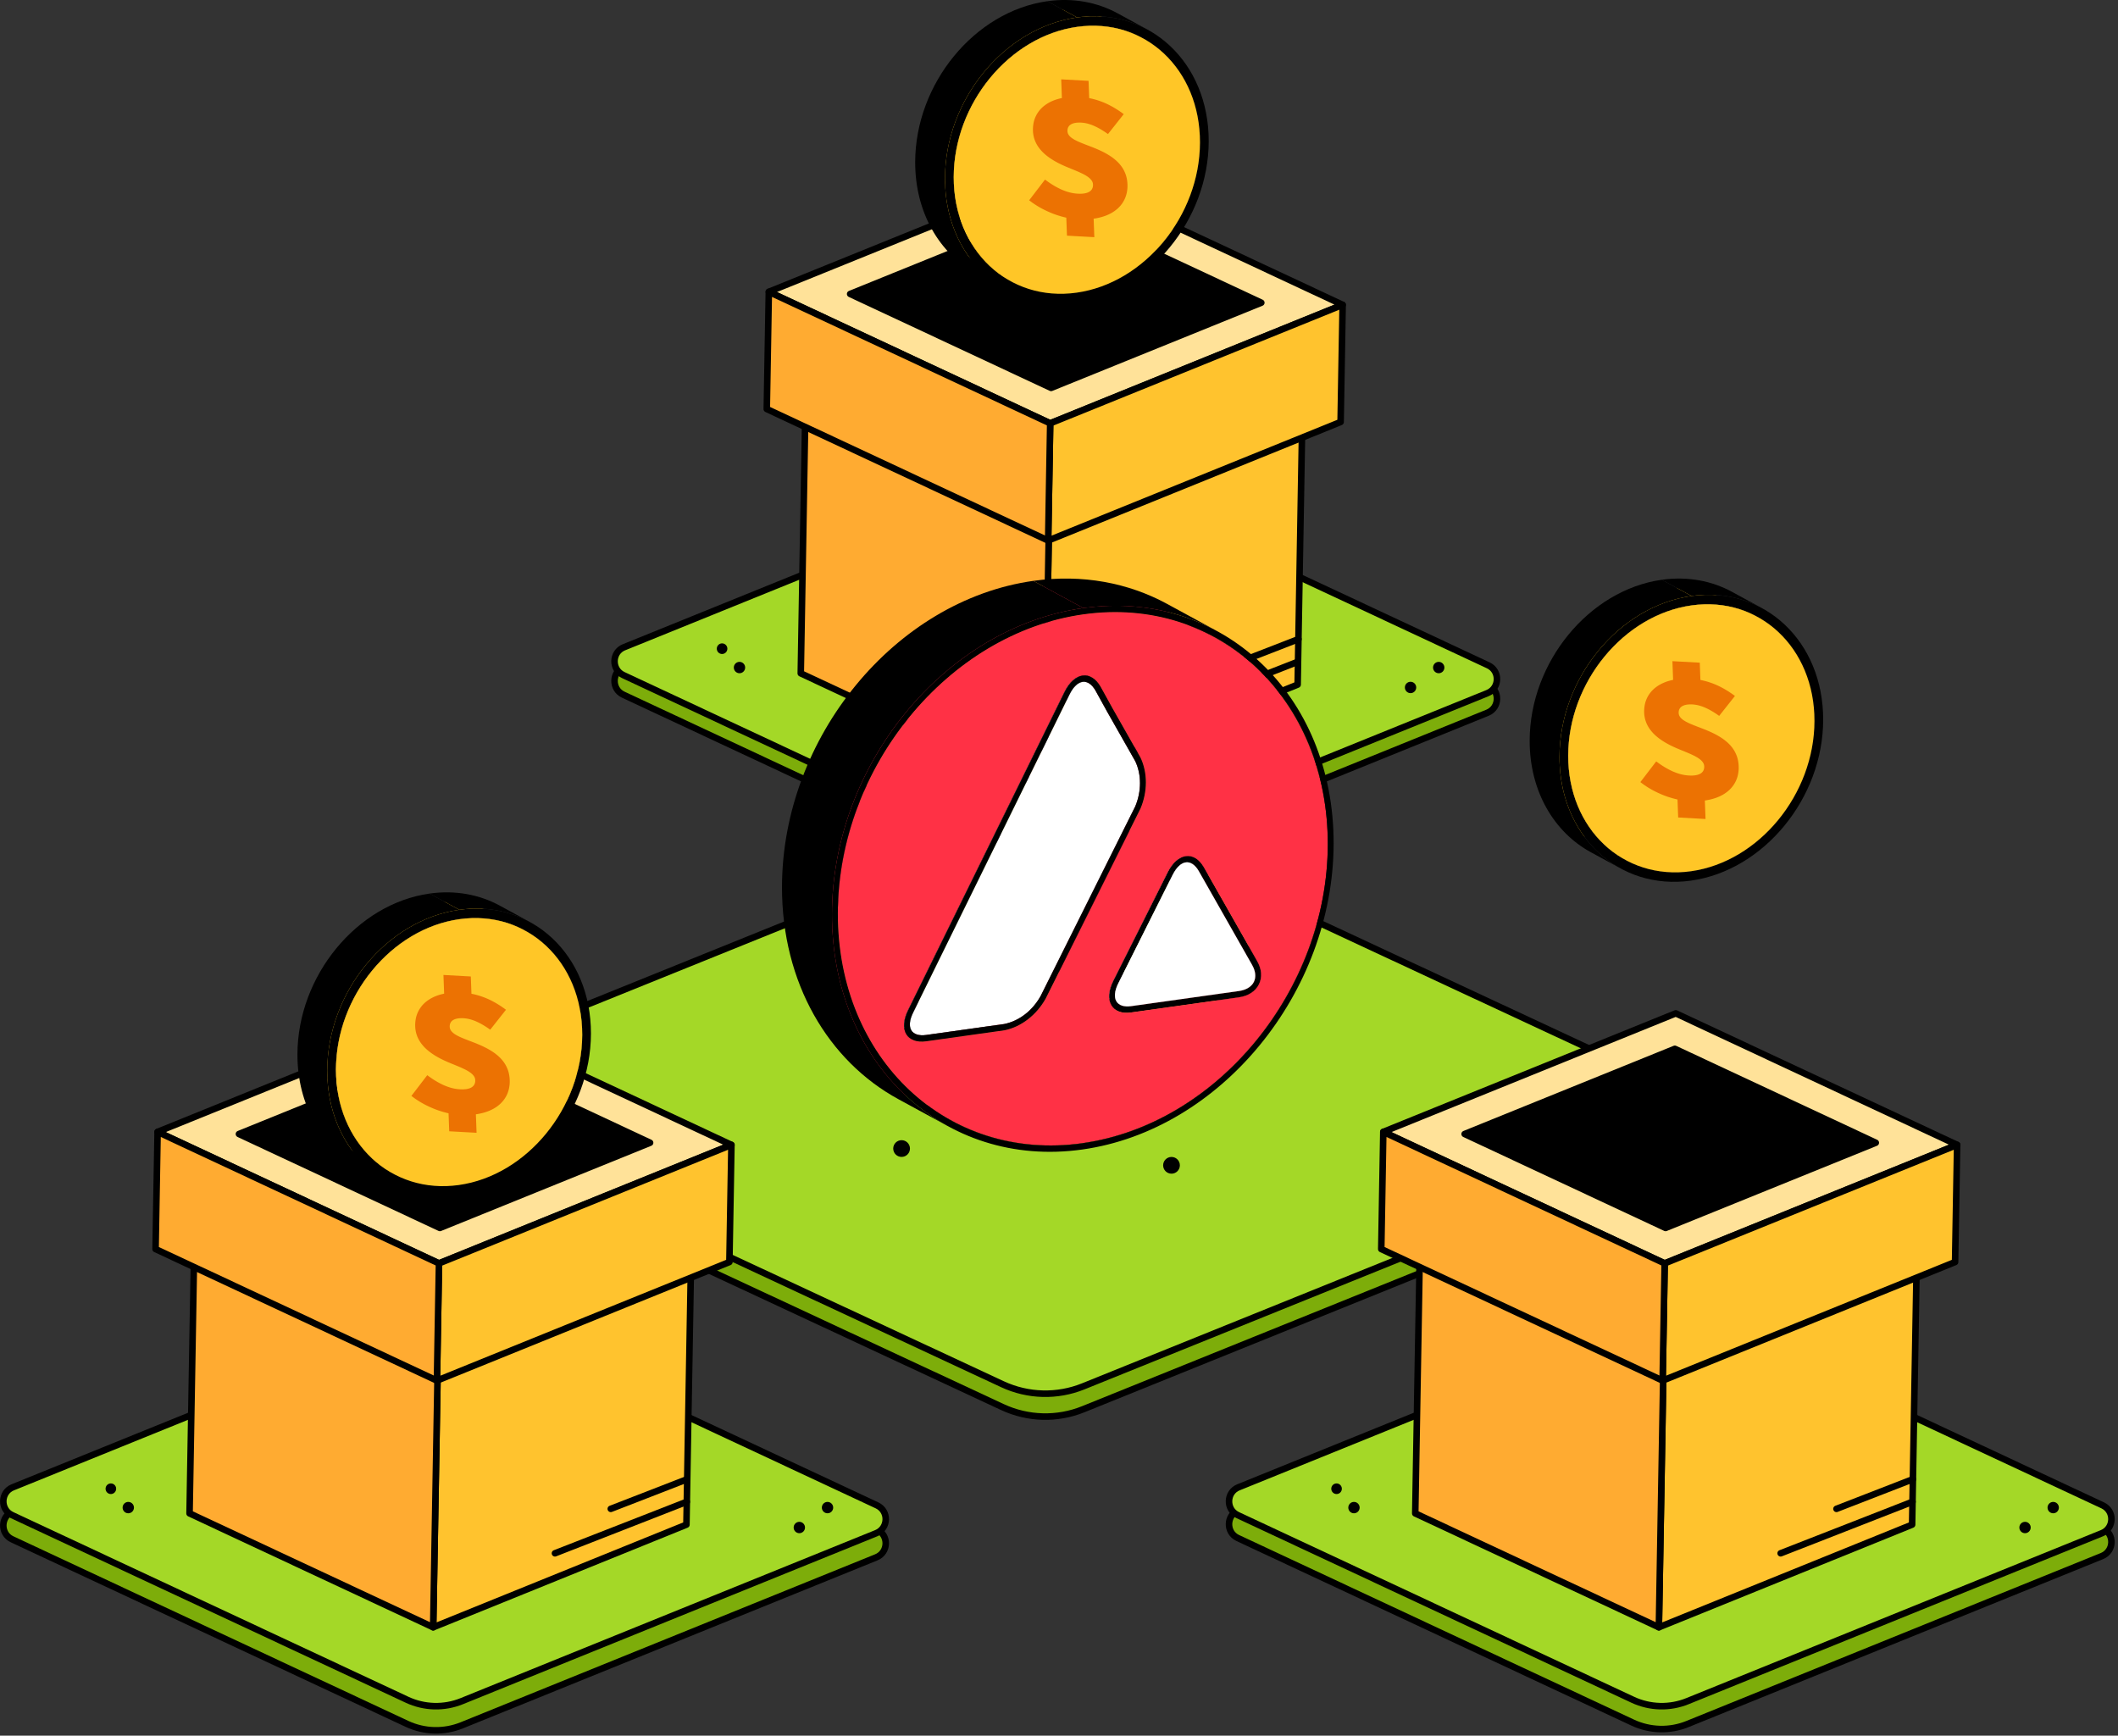 <svg width="648" height="531" viewBox="0 0 648 531" fill="none" xmlns="http://www.w3.org/2000/svg">
<rect x="0" y="0" width="648" height="531" fill="#333333" stroke="none"/>
<g clip-path="url(#clip0_815_243)">
<path d="M190.911 204.018L324.335 149.947C325.521 149.465 326.857 149.499 328.023 150.043L455.319 209.539C458.986 211.252 458.851 216.528 455.096 218.051L328.273 269.444C322.878 271.633 316.811 271.47 311.538 269.008L190.687 212.524C187.02 210.811 187.156 205.535 190.911 204.012V204.018Z" fill="#7DAD0A" stroke="black" stroke-width="2" stroke-linejoin="round"/>
<path d="M190.911 198.018L324.335 143.947C325.521 143.465 326.857 143.499 328.023 144.043L455.319 203.539C458.986 205.252 458.851 210.528 455.096 212.051L328.273 263.444C322.878 265.633 316.811 265.47 311.538 263.008L190.687 206.524C187.02 204.811 187.156 199.535 190.911 198.012V198.018Z" fill="#A4D827" stroke="black" stroke-width="2" stroke-linejoin="round"/>
<path d="M324.159 77.795L398.693 112.632L321.217 144.036L246.683 109.192L324.159 77.795Z" fill="#C79F31" stroke="black" stroke-width="2" stroke-linejoin="round"/>
<path d="M398.693 112.632L397.012 209.441L319.529 240.838L321.217 144.036L398.693 112.632Z" fill="#FFC32E" stroke="black" stroke-width="2" stroke-linejoin="round"/>
<path d="M321.217 144.036L319.529 240.838L244.995 206L246.683 109.192L321.217 144.036Z" fill="#FFAB31" stroke="black" stroke-width="2" stroke-linejoin="round"/>
<path d="M324.701 53.02L410.779 93.255L321.305 129.513L235.221 89.278L324.701 53.02Z" fill="#FFE299" stroke="black" stroke-width="2" stroke-linejoin="round"/>
<path d="M260.104 89.931L324.416 63.871L385.896 92.603L321.583 118.669L260.104 89.931Z" fill="black" stroke="black" stroke-width="2" stroke-linejoin="round"/>
<path d="M410.779 93.255L410.155 129.106L320.682 165.371L321.305 129.513L410.779 93.255Z" fill="#FFC32E" stroke="black" stroke-width="2" stroke-linejoin="round"/>
<path d="M321.305 129.513L320.682 165.371L234.597 125.135L235.221 89.278L321.305 129.513Z" fill="#FFAB31" stroke="black" stroke-width="2" stroke-linejoin="round"/>
<path d="M397.134 202.438L356.79 218.204" stroke="black" stroke-width="2" stroke-linecap="round" stroke-linejoin="round"/>
<path d="M397.249 195.537L373.871 204.607" stroke="black" stroke-width="2" stroke-linecap="round" stroke-linejoin="round"/>
<path d="M220.919 200.079C221.813 200.079 222.539 199.351 222.539 198.454C222.539 197.556 221.813 196.829 220.919 196.829C220.024 196.829 219.299 197.556 219.299 198.454C219.299 199.351 220.024 200.079 220.919 200.079Z" fill="black"/>
<path d="M226.246 205.966C227.205 205.966 227.982 205.187 227.982 204.226C227.982 203.265 227.205 202.485 226.246 202.485C225.288 202.485 224.511 203.265 224.511 204.226C224.511 205.187 225.288 205.966 226.246 205.966Z" fill="black"/>
<path d="M431.555 212.058C432.513 212.058 433.29 211.279 433.29 210.318C433.29 209.356 432.513 208.577 431.555 208.577C430.596 208.577 429.819 209.356 429.819 210.318C429.819 211.279 430.596 212.058 431.555 212.058Z" fill="black"/>
<path d="M440.177 205.966C441.135 205.966 441.912 205.187 441.912 204.226C441.912 203.265 441.135 202.485 440.177 202.485C439.218 202.485 438.441 203.265 438.441 204.226C438.441 205.187 439.218 205.966 440.177 205.966Z" fill="black"/>
</g>
<path d="M128.77 334.9L325.61 255.37C327.36 254.66 329.33 254.71 331.05 255.51L518.85 343.02C524.26 345.54 524.06 353.3 518.52 355.54L331.42 431.13C323.46 434.35 314.51 434.11 306.73 430.49L128.44 347.41C123.03 344.89 123.23 337.13 128.77 334.89V334.9Z" fill="#7DAD0A" stroke="black" stroke-width="2" stroke-linejoin="round"/>
<path d="M128.77 327.9L325.61 248.37C327.36 247.66 329.33 247.71 331.05 248.51L518.85 336.02C524.26 338.54 524.06 346.3 518.52 348.54L331.42 424.13C323.46 427.35 314.51 427.11 306.73 423.49L128.44 340.41C123.03 337.89 123.23 330.13 128.77 327.89V327.9Z" fill="#A4D827" stroke="black" stroke-width="2" stroke-linejoin="round"/>
<path d="M275.84 353.94C277.254 353.94 278.4 352.794 278.4 351.38C278.4 349.966 277.254 348.82 275.84 348.82C274.426 348.82 273.28 349.966 273.28 351.38C273.28 352.794 274.426 353.94 275.84 353.94Z" fill="black"/>
<path d="M358.42 359.07C359.834 359.07 360.98 357.924 360.98 356.51C360.98 355.096 359.834 353.95 358.42 353.95C357.006 353.95 355.86 355.096 355.86 356.51C355.86 357.924 357.006 359.07 358.42 359.07Z" fill="black"/>
<path d="M461.49 339.69C462.904 339.69 464.05 338.544 464.05 337.13C464.05 335.716 462.904 334.57 461.49 334.57C460.076 334.57 458.93 335.716 458.93 337.13C458.93 338.544 460.076 339.69 461.49 339.69Z" fill="black"/>
<path d="M356.121 186.528L371.412 194.848C392.373 206.248 406.283 229.578 406.236 258.316C406.155 302.922 372.459 343.939 331.133 349.75L315.842 341.43C357.167 335.619 390.864 294.602 390.944 249.996C390.998 221.251 377.082 197.928 356.121 186.528Z" fill="black"/>
<path d="M379.041 305.116L363.75 296.796C366.628 296.394 368.809 294.985 369.882 292.831C370.949 290.69 370.748 288.147 369.325 285.678L384.617 293.998C386.039 296.467 386.241 299.01 385.174 301.151C384.1 303.305 381.92 304.714 379.041 305.116Z" fill="#FF3145"/>
<path d="M379.041 303.184L363.75 294.864C365.964 294.555 367.587 293.562 368.326 292.086L383.617 300.406C382.879 301.882 381.255 302.875 379.041 303.184Z" fill="black"/>
<path d="M383.624 300.406L368.333 292.086C369.064 290.617 368.869 288.758 367.776 286.859L383.067 295.179C384.168 297.078 384.362 298.937 383.624 300.406Z" fill="black"/>
<path d="M346.076 309.753L330.784 301.433L363.75 296.796L379.041 305.116L346.076 309.753Z" fill="#FF3145"/>
<path d="M346.083 307.82L330.784 299.5L363.75 294.864L379.041 303.184L346.083 307.82Z" fill="black"/>
<path d="M384.617 293.998L369.325 285.678L353.014 256.974L368.305 265.294L384.617 293.998Z" fill="#FF3145"/>
<path d="M383.06 295.179L367.769 286.859L351.457 258.155L366.756 266.475L383.06 295.179Z" fill="black"/>
<path d="M342.688 307.411L327.396 299.091C328.241 299.554 329.402 299.695 330.791 299.5L346.083 307.82C344.694 308.015 343.533 307.874 342.688 307.411Z" fill="black"/>
<path d="M330.784 301.433C331.08 301.486 331.402 301.768 331.663 301.909C336.467 304.526 341.272 307.136 346.083 309.753C344.338 310.001 342.855 309.8 341.721 309.182L326.43 300.862C327.564 301.48 329.046 301.681 330.791 301.433H330.784Z" fill="#FF3145"/>
<path d="M349.33 255.873L364.622 264.194C365.4 264.616 366.132 265.388 366.756 266.475L351.464 258.155C350.84 257.074 350.109 256.303 349.33 255.873Z" fill="black"/>
<path d="M353.014 256.974C352.236 255.632 351.31 254.666 350.283 254.109L365.575 262.429C366.601 262.986 367.527 263.952 368.306 265.294C363.716 262.798 356.751 260.617 353.014 256.974Z" fill="#FF3145"/>
<path d="M341.567 306.331C337.695 304.224 333.824 302.117 329.952 300.017C333.824 302.124 337.695 304.231 341.567 306.331Z" fill="white"/>
<path d="M342.09 300.936L326.799 292.623L343.513 259.275L358.811 267.595L342.09 300.936Z" fill="white"/>
<path d="M340.54 300.191L325.242 291.878L341.97 258.517L357.261 266.837L340.54 300.191Z" fill="black"/>
<path d="M326.269 298.011C325.524 296.743 325.719 294.824 326.792 292.616L342.084 300.936C341.003 303.144 340.816 305.056 341.56 306.331C336.461 303.56 331.368 300.789 326.269 298.011C331.368 300.782 336.461 303.553 341.56 306.331C341.829 306.787 342.204 307.149 342.681 307.411L327.389 299.091C326.913 298.829 326.53 298.467 326.269 298.011Z" fill="white"/>
<path d="M347.492 255.525C348.122 255.437 348.74 255.558 349.323 255.88L364.615 264.2C364.024 263.878 363.407 263.757 362.783 263.845C357.684 261.074 352.591 258.302 347.492 255.525C352.591 258.296 357.684 261.067 362.783 263.845C361.327 264.053 359.918 265.388 358.804 267.602L343.513 259.282C344.627 257.068 346.036 255.733 347.492 255.525Z" fill="white"/>
<path d="M341.715 309.176L326.423 300.856C325.705 300.467 325.135 299.91 324.719 299.198C323.645 297.353 323.833 294.757 325.242 291.871L340.534 300.191C339.118 303.077 338.93 305.68 340.01 307.518C340.42 308.23 340.997 308.787 341.715 309.176Z" fill="black"/>
<path d="M384.617 293.998C386.039 296.468 386.241 299.011 385.174 301.151C384.1 303.305 381.92 304.714 379.041 305.116L346.076 309.746C343.231 310.149 341.077 309.357 340.01 307.518C338.937 305.673 339.125 303.077 340.534 300.191L357.261 266.837C358.704 263.952 360.663 262.207 362.79 261.906C364.917 261.604 366.87 262.805 368.305 265.287L384.617 293.992V293.998ZM383.624 300.406C384.355 298.937 384.161 297.078 383.067 295.179L366.756 266.475C365.655 264.576 364.253 263.637 362.79 263.845C361.327 264.053 359.925 265.381 358.811 267.595L342.09 300.943C341.01 303.15 340.822 305.063 341.567 306.338C342.298 307.606 343.909 308.129 346.083 307.827L379.048 303.197C381.262 302.889 382.886 301.896 383.624 300.42" fill="black"/>
<path d="M350.283 254.102L365.575 262.422C364.702 261.946 363.763 261.771 362.79 261.905C360.67 262.201 358.704 263.952 357.261 266.837L341.97 258.517C343.412 255.632 345.372 253.887 347.499 253.585C348.478 253.451 349.418 253.626 350.283 254.102Z" fill="black"/>
<path d="M319.935 305.465L304.636 297.152L333.582 239.146L348.881 247.466L319.935 305.465Z" fill="#FF3145"/>
<path d="M318.405 304.674L303.113 296.353L332.019 238.428L347.31 246.748L318.405 304.674Z" fill="black"/>
<path d="M283.367 318.563L268.075 310.243L292.076 306.874L307.374 315.188L283.367 318.563Z" fill="#FF3145"/>
<path d="M283.373 316.63L268.082 308.31L292.029 304.949L307.32 313.269L283.373 316.63Z" fill="black"/>
<path d="M292.076 306.874C297.148 305.828 301.832 302.211 304.636 297.152L319.928 305.472C317.123 310.531 312.44 314.148 307.367 315.194C302.778 312.698 296.658 309.37 292.076 306.874Z" fill="#FF3145"/>
<path d="M307.32 313.269L292.029 304.949C296.544 304.009 300.604 300.876 303.113 296.353L318.405 304.674C315.895 309.196 311.836 312.329 307.32 313.269Z" fill="black"/>
<path d="M291.163 342.859L275.872 334.539C287.439 340.832 301.147 343.49 315.849 341.423L331.14 349.743C316.446 351.81 302.731 349.146 291.163 342.859Z" fill="black"/>
<path d="M348.881 247.466L333.589 239.146C335.83 233.886 335.837 228.055 333.616 223.425L348.907 231.745C351.128 236.375 351.115 242.206 348.881 247.466Z" fill="#FF3145"/>
<path d="M347.311 246.748L332.019 238.428C333.978 233.805 333.985 228.618 332.032 224.539L347.324 232.859C349.27 236.932 349.27 242.118 347.311 246.748Z" fill="black"/>
<path d="M348.908 231.745L333.616 223.425L325.048 208.328L340.346 216.648L348.908 231.745Z" fill="#FF3145"/>
<path d="M347.324 232.866L332.032 224.546L323.491 209.502L338.783 217.822L347.324 232.866Z" fill="black"/>
<path d="M279.904 316.221L264.613 307.901C265.472 308.364 266.653 308.512 268.082 308.31L283.373 316.63C281.944 316.832 280.763 316.684 279.904 316.221Z" fill="black"/>
<path d="M268.075 310.243C268.37 310.296 268.692 310.578 268.954 310.719C273.758 313.336 278.562 315.946 283.373 318.563C281.595 318.811 280.086 318.61 278.945 317.986L263.653 309.666C264.794 310.29 266.304 310.491 268.082 310.243H268.075Z" fill="#FF3145"/>
<path d="M340.346 216.648L325.047 208.328L321.417 201.739L336.709 210.059L340.346 216.648Z" fill="#FF3145"/>
<path d="M278.804 315.168C274.932 313.061 271.061 310.954 267.189 308.854C271.061 310.961 274.932 313.067 278.804 315.168Z" fill="white"/>
<path d="M338.782 217.822L323.491 209.502L319.854 202.913L335.146 211.233L338.782 217.822Z" fill="black"/>
<path d="M279.388 309.746L264.096 301.426L311.977 204.027L327.275 212.347L279.388 309.746Z" fill="white"/>
<path d="M277.838 309.008L262.54 300.688L310.427 203.282L325.725 211.602L277.838 309.008Z" fill="black"/>
<path d="M264.096 301.426C269.196 304.204 274.288 306.975 279.388 309.746C278.281 311.98 278.073 313.906 278.804 315.161C273.705 312.39 268.612 309.619 263.512 306.841C268.612 309.612 273.705 312.383 278.804 315.161C279.066 315.61 279.435 315.966 279.904 316.221L264.613 307.901C264.143 307.646 263.767 307.29 263.512 306.841C262.781 305.586 262.989 303.66 264.096 301.426Z" fill="white"/>
<path d="M317.727 200.639L333.019 208.959C333.797 209.381 334.522 210.153 335.146 211.233L319.854 202.913C319.23 201.833 318.499 201.061 317.727 200.639Z" fill="black"/>
<path d="M321.418 201.739C320.639 200.39 319.707 199.424 318.68 198.861L333.971 207.181C334.998 207.738 335.931 208.711 336.709 210.059C332.12 207.563 325.155 205.382 321.418 201.739Z" fill="#FF3145"/>
<path d="M278.938 317.992L263.646 309.672C262.935 309.283 262.365 308.74 261.956 308.035C260.895 306.203 261.097 303.6 262.539 300.695L277.831 309.015C276.388 311.92 276.187 314.53 277.247 316.355C277.656 317.06 278.227 317.61 278.938 317.992Z" fill="black"/>
<path d="M315.922 200.283C316.54 200.196 317.144 200.317 317.721 200.632L333.012 208.952C332.435 208.637 331.825 208.516 331.214 208.603C329.771 208.804 328.376 210.14 327.269 212.347L311.977 204.027C313.084 201.82 314.48 200.484 315.922 200.283Z" fill="white"/>
<path d="M318.674 198.867L333.965 207.187C333.106 206.718 332.18 206.543 331.221 206.677C329.114 206.973 327.161 208.724 325.719 211.609L310.427 203.289C311.87 200.404 313.822 198.653 315.929 198.357C316.889 198.223 317.815 198.398 318.674 198.867Z" fill="black"/>
<path d="M241.041 271.064C241.122 226.458 274.812 185.448 316.137 179.637L331.429 187.957C290.103 193.768 256.413 234.778 256.333 279.384C256.286 306.109 268.31 328.158 286.849 340.289C281.75 337.518 276.65 334.74 271.557 331.969C253.018 319.838 240.994 297.796 241.041 271.064Z" fill="#FF3145"/>
<path d="M331.435 187.957C372.761 182.147 406.316 213.709 406.236 258.316C406.155 302.922 372.459 343.939 331.133 349.75C289.808 355.56 256.253 323.991 256.34 279.384C256.427 234.778 290.11 193.768 331.435 187.957ZM319.935 305.472L348.881 247.466C351.122 242.206 351.129 236.375 348.908 231.745L340.346 216.655L336.709 210.066C335.273 207.59 333.328 206.382 331.221 206.677C329.114 206.973 327.161 208.724 325.719 211.609L277.831 309.008C276.389 311.913 276.187 314.523 277.247 316.349C278.308 318.18 280.481 318.965 283.367 318.563L307.368 315.188C312.44 314.141 317.124 310.524 319.928 305.465L319.935 305.472ZM379.035 305.116C381.913 304.714 384.094 303.305 385.167 301.151C386.234 299.01 386.033 296.467 384.61 293.998L368.299 265.294C366.863 262.811 364.91 261.61 362.783 261.912C360.656 262.214 358.697 263.959 357.255 266.844L340.527 300.198C339.111 303.083 338.924 305.687 340.004 307.525C341.071 309.364 343.225 310.155 346.069 309.753L379.035 305.123" fill="#FF3145"/>
<path d="M383.06 295.179C384.161 297.078 384.355 298.937 383.617 300.406C382.879 301.882 381.255 302.875 379.041 303.184L346.076 307.814C343.902 308.122 342.292 307.592 341.56 306.324C340.815 305.056 341.01 303.137 342.084 300.929L358.804 267.589C359.918 265.374 361.327 264.039 362.783 263.831C364.239 263.623 365.648 264.563 366.749 266.461L383.06 295.166V295.179Z" fill="white"/>
<path d="M271.557 331.962C276.657 334.733 281.756 337.511 286.849 340.282C288.251 341.201 289.694 342.06 291.17 342.865L275.878 334.545C274.402 333.74 272.966 332.881 271.557 331.962Z" fill="#FF3145"/>
<path d="M347.324 232.866C349.27 236.938 349.27 242.125 347.31 246.755L318.405 304.68C315.895 309.203 311.836 312.336 307.32 313.275L283.373 316.644C281.159 316.952 279.528 316.436 278.804 315.174C278.072 313.92 278.28 311.994 279.387 309.76L327.275 212.347C328.382 210.14 329.778 208.804 331.22 208.603C332.663 208.402 334.059 209.341 335.146 211.227L338.782 217.816L347.324 232.859V232.866Z" fill="white"/>
<path d="M316.144 179.637C330.831 177.571 344.546 180.228 356.107 186.515L371.399 194.835C359.831 188.548 346.123 185.891 331.435 187.957C326.846 185.461 320.727 182.133 316.144 179.637Z" fill="#FF3145"/>
<path d="M331.435 186.025C373.754 180.08 408.108 212.394 408.021 258.061C407.933 303.734 373.438 345.731 331.127 351.675C288.808 357.62 254.454 325.306 254.541 279.633C254.629 233.966 289.124 191.97 331.435 186.025ZM331.133 349.743C372.459 343.932 406.155 302.916 406.236 258.309C406.316 213.703 372.761 182.14 331.435 187.951C290.11 193.761 256.42 234.778 256.34 279.384C256.259 323.991 289.808 355.56 331.133 349.75" fill="black"/>
<path d="M348.908 247.399L319.935 305.465C317.13 310.524 312.447 314.141 307.374 315.188L283.374 318.563C280.495 318.965 278.321 318.18 277.254 316.349C276.194 314.517 276.395 311.913 277.838 309.008L325.726 211.602C327.168 208.717 329.121 206.966 331.228 206.671C333.334 206.376 335.28 207.583 336.716 210.059L340.353 216.648L348.914 231.738C351.135 236.368 351.122 242.199 348.914 247.399H348.908ZM347.311 246.748C349.27 242.125 349.277 236.938 347.324 232.859L338.783 217.816L335.146 211.227C334.052 209.341 332.657 208.395 331.221 208.603C329.785 208.811 328.383 210.14 327.275 212.347L279.388 309.746C278.281 311.98 278.073 313.906 278.804 315.161C279.536 316.422 281.159 316.939 283.374 316.63L307.321 313.262C311.836 312.323 315.896 309.189 318.405 304.667L347.311 246.741" fill="black"/>
<path d="M357.08 184.757L372.372 193.077C360.529 186.635 346.485 183.911 331.435 186.025L316.144 177.705C331.194 175.591 345.237 178.315 357.08 184.757Z" fill="black"/>
<path d="M290.197 344.623L274.906 336.303C253.441 324.628 239.196 300.742 239.25 271.313C239.337 225.646 273.832 183.65 316.144 177.705L331.435 186.025C289.117 191.97 254.622 233.966 254.541 279.633C254.488 309.062 268.733 332.948 290.197 344.623Z" fill="black"/>
<g clip-path="url(#clip1_815_243)">
<path d="M497.29 263.07L488.17 258.11C493.98 261.27 500.87 262.61 508.26 261.57L517.38 266.53C510 267.57 503.1 266.23 497.29 263.07Z" fill="black"/>
<path d="M528.51 183.72L537.63 188.68C548.16 194.41 555.16 206.13 555.13 220.58C555.09 243 538.15 263.62 517.38 266.54L508.26 261.58C529.03 258.66 545.97 238.04 546.01 215.62C546.04 201.18 539.04 189.45 528.51 183.72Z" fill="black"/>
<path d="M486.6 257.19C489.64 258.84 492.68 260.5 495.72 262.15C496.24 262.47 496.77 262.78 497.3 263.07L488.18 258.11C487.64 257.82 487.11 257.51 486.6 257.19Z" fill="#FFC627"/>
<path d="M508.42 180.26C515.81 179.22 522.7 180.56 528.52 183.72L537.64 188.68C531.83 185.52 524.93 184.18 517.54 185.22C514.8 183.73 511.16 181.75 508.42 180.26Z" fill="#FFC627"/>
<path d="M529.94 181.08L539.06 186.04C532.83 182.65 525.45 181.22 517.54 182.33L508.42 177.37C516.33 176.26 523.71 177.69 529.94 181.08Z" fill="black"/>
<path d="M470.68 226.21C470.72 203.79 487.65 183.18 508.42 180.26L517.54 185.22C496.76 188.14 479.83 208.75 479.79 231.16C479.76 244.87 486.06 256.13 495.71 262.14C492.67 260.49 489.63 258.83 486.59 257.18C476.94 251.17 470.65 239.91 470.67 226.2L470.68 226.21Z" fill="#FFC627"/>
<path d="M517.54 182.33C539.78 179.2 557.84 196.19 557.8 220.2C557.76 244.21 539.62 266.28 517.38 269.41C495.14 272.54 477.07 255.55 477.12 231.54C477.16 207.53 495.3 185.46 517.54 182.33ZM517.38 266.53C538.15 263.61 555.09 242.99 555.13 220.57C555.17 198.15 538.3 182.29 517.53 185.21C496.76 188.13 479.83 208.75 479.79 231.16C479.75 253.58 496.61 269.45 517.38 266.53Z" fill="black"/>
<path d="M517.53 185.22C538.3 182.3 555.17 198.16 555.13 220.58C555.09 243 538.15 263.62 517.38 266.54C496.61 269.46 479.75 253.59 479.79 231.17C479.83 208.75 496.76 188.14 517.53 185.22Z" fill="#FFC627"/>
<path d="M531.955 234.901L531.948 234.4L531.91 233.8L531.841 233.215L531.746 232.653L531.625 232.115L531.472 231.591L531.293 231.092L531.09 230.608L530.868 230.143L530.622 229.694L530.351 229.261L530.063 228.847L529.756 228.45L529.433 228.064L529.086 227.695L528.727 227.345L528.359 227.007L527.967 226.679L527.573 226.365L527.162 226.062L526.74 225.778L526.31 225.499L525.87 225.233L525.423 224.972L524.972 224.725L524.519 224.492L524.057 224.265L523.594 224.044L523.13 223.83L522.663 223.629L522.202 223.431L521.734 223.237L521.278 223.053L520.9 222.907L520.528 222.768L520.164 222.624L519.798 222.487L519.44 222.351L519.088 222.217L518.738 222.076L518.4 221.944L518.062 221.812L517.732 221.675L517.416 221.541L517.107 221.408L516.805 221.276L516.511 221.139L516.232 220.998L515.96 220.858L515.702 220.721L515.453 220.571L515.218 220.424L514.997 220.28L514.792 220.125L514.603 219.966L514.42 219.808L514.261 219.64L514.115 219.476L513.979 219.299L513.872 219.12L513.774 218.929L513.697 218.743L513.643 218.546L513.606 218.339L513.584 218.127L513.591 217.807L513.63 217.501L513.703 217.209L513.813 216.945L513.954 216.702L514.128 216.472L514.34 216.271L514.59 216.093L514.871 215.935L515.191 215.799L515.541 215.69L515.93 215.603L516.357 215.538L516.813 215.508L517.308 215.492L517.833 215.511L518.332 215.554L518.832 215.625L519.328 215.716L519.832 215.838L520.337 215.989L520.84 216.154L521.351 216.348L521.856 216.571L522.366 216.808L522.879 217.067L523.394 217.348L523.906 217.643L524.421 217.96L524.941 218.292L525.463 218.646L525.982 219.014L530.803 212.92L530.287 212.539L529.748 212.16L529.194 211.786L528.619 211.414L528.027 211.053L527.419 210.696L526.787 210.356L526.14 210.02L525.475 209.702L524.786 209.4L524.078 209.116L523.352 208.857L522.602 208.607L521.838 208.391L521.049 208.191L520.24 208.022L520.045 202.735L511.675 202.273L511.885 207.991L511.361 208.108L510.849 208.242L510.349 208.385L509.869 208.539L509.398 208.717L508.946 208.905L508.507 209.103L508.085 209.319L507.676 209.544L507.285 209.788L506.906 210.041L506.545 210.311L506.198 210.585L505.867 210.883L505.557 211.185L505.259 211.497L504.986 211.829L504.725 212.169L504.483 212.521L504.254 212.882L504.051 213.256L503.86 213.639L503.689 214.034L503.537 214.439L503.404 214.855L503.29 215.282L503.196 215.72L503.127 216.171L503.072 216.624L503.037 217.088L503.021 217.564L503.032 218.044L503.065 218.594L503.132 219.121L503.228 219.64L503.349 220.143L503.502 220.63L503.673 221.1L503.875 221.554L504.093 221.998L504.342 222.433L504.603 222.842L504.893 223.25L505.194 223.638L505.519 224.017L505.853 224.384L506.211 224.734L506.578 225.078L506.963 225.405L507.356 225.726L507.76 226.028L508.172 226.324L508.601 226.61L509.031 226.888L509.464 227.153L509.913 227.407L510.357 227.652L510.809 227.893L511.263 228.119L511.713 228.337L512.17 228.55L512.622 228.754L513.068 228.95L513.518 229.133L513.886 229.292L514.255 229.444L514.625 229.596L514.996 229.741L515.358 229.892L515.714 230.042L516.065 230.183L516.413 230.331L516.756 230.478L517.091 230.623L517.418 230.774L517.738 230.924L518.044 231.07L518.35 231.217L518.642 231.368L518.918 231.523L519.187 231.677L519.441 231.835L519.687 231.998L519.919 232.158L520.135 232.33L520.337 232.499L520.524 232.672L520.689 232.847L520.846 233.029L520.98 233.213L521.1 233.401L521.203 233.6L521.284 233.802L521.343 234.006L521.379 234.22L521.4 234.439L521.401 234.611L521.396 234.781L521.385 234.943L521.36 235.102L521.322 235.259L521.285 235.409L521.228 235.554L521.171 235.693L521.101 235.829L521.019 235.955L520.93 236.08L520.827 236.203L520.72 236.31L520.605 236.422L520.478 236.519L520.337 236.619L520.191 236.704L520.032 236.787L519.859 236.867L519.681 236.938L519.49 237L519.292 237.061L519.082 237.111L518.859 237.153L518.63 237.193L518.388 237.223L518.134 237.244L517.866 237.262L517.593 237.272L517.301 237.27L517.009 237.262L516.698 237.25L516.1 237.202L515.495 237.125L514.896 237.012L514.287 236.877L513.679 236.705L513.069 236.505L512.457 236.276L511.836 236.024L511.216 235.736L510.593 235.419L509.961 235.079L509.321 234.708L508.679 234.309L508.03 233.879L507.378 233.421L506.717 232.939L501.87 239.271L502.465 239.725L503.077 240.168L503.72 240.597L504.379 241.014L505.056 241.413L505.75 241.801L506.456 242.163L507.179 242.515L507.919 242.848L508.663 243.167L509.411 243.459L510.171 243.732L510.936 243.978L511.704 244.209L512.47 244.412L513.234 244.593L513.436 250.096L521.806 250.558L521.598 244.904L522.247 244.805L522.871 244.679L523.477 244.543L524.058 244.388L524.621 244.214L525.165 244.03L525.692 243.821L526.193 243.599L526.676 243.36L527.14 243.11L527.58 242.84L528 242.56L528.395 242.26L528.778 241.951L529.135 241.63L529.467 241.289L529.787 240.938L530.081 240.576L530.355 240.202L530.603 239.816L530.833 239.419L531.043 239.011L531.233 238.592L531.398 238.16L531.542 237.725L531.668 237.272L531.766 236.813L531.844 236.35L531.903 235.876L531.943 235.391L531.955 234.901Z" fill="#EC7202"/>
<path d="M495.86 265.7L486.74 260.74C475.46 254.61 467.97 242.05 468 226.58C468.04 202.57 486.18 180.5 508.42 177.37L517.54 182.33C495.29 185.46 477.16 207.53 477.12 231.54C477.09 247.01 484.58 259.57 495.86 265.7Z" fill="black"/>
</g>
<g clip-path="url(#clip2_815_243)">
<path d="M309.29 86.07L300.17 81.11C305.98 84.27 312.87 85.61 320.26 84.57L329.38 89.53C322 90.57 315.1 89.23 309.29 86.07Z" fill="black"/>
<path d="M340.51 6.72L349.63 11.68C360.16 17.41 367.16 29.13 367.13 43.58C367.09 66 350.15 86.62 329.38 89.54L320.26 84.58C341.03 81.66 357.97 61.04 358.01 38.62C358.04 24.18 351.04 12.45 340.51 6.72Z" fill="black"/>
<path d="M298.6 80.19C301.64 81.84 304.68 83.5 307.72 85.15C308.24 85.47 308.77 85.78 309.3 86.07L300.18 81.11C299.64 80.82 299.11 80.51 298.6 80.19Z" fill="#FFC627"/>
<path d="M320.42 3.26C327.81 2.22 334.7 3.56 340.52 6.72L349.64 11.68C343.83 8.52 336.93 7.18 329.54 8.22C326.8 6.73 323.16 4.75 320.42 3.26Z" fill="#FFC627"/>
<path d="M341.94 4.08L351.06 9.04C344.83 5.65 337.45 4.22 329.54 5.33L320.42 0.37C328.33 -0.74 335.71 0.69 341.94 4.08Z" fill="black"/>
<path d="M282.68 49.21C282.72 26.79 299.65 6.18 320.42 3.26L329.54 8.22C308.76 11.14 291.83 31.75 291.79 54.16C291.76 67.87 298.06 79.13 307.71 85.14C304.67 83.49 301.63 81.83 298.59 80.18C288.94 74.17 282.65 62.91 282.67 49.2L282.68 49.21Z" fill="#FFC627"/>
<path d="M329.54 5.33C351.78 2.2 369.84 19.19 369.8 43.2C369.76 67.21 351.62 89.28 329.38 92.41C307.14 95.54 289.07 78.55 289.12 54.54C289.16 30.53 307.3 8.46 329.54 5.33ZM329.38 89.53C350.15 86.61 367.09 65.99 367.13 43.57C367.17 21.15 350.3 5.29 329.53 8.21C308.76 11.13 291.83 31.75 291.79 54.16C291.75 76.58 308.61 92.45 329.38 89.53Z" fill="black"/>
<path d="M329.53 8.22C350.3 5.3 367.17 21.16 367.13 43.58C367.09 66 350.15 86.62 329.38 89.54C308.61 92.46 291.75 76.59 291.79 54.17C291.83 31.75 308.76 11.14 329.53 8.22Z" fill="#FFC627"/>
<path d="M344.955 56.901L344.948 56.4L344.91 55.8L344.841 55.215L344.746 54.653L344.625 54.115L344.472 53.591L344.293 53.092L344.09 52.608L343.868 52.143L343.622 51.694L343.351 51.261L343.063 50.847L342.756 50.45L342.433 50.064L342.086 49.695L341.727 49.345L341.359 49.007L340.967 48.679L340.573 48.365L340.162 48.062L339.74 47.778L339.31 47.499L338.87 47.233L338.423 46.972L337.972 46.725L337.519 46.492L337.057 46.264L336.594 46.044L336.13 45.83L335.663 45.629L335.202 45.431L334.734 45.237L334.278 45.053L333.9 44.907L333.528 44.768L333.164 44.624L332.798 44.487L332.44 44.351L332.088 44.217L331.738 44.076L331.4 43.944L331.062 43.812L330.732 43.675L330.416 43.541L330.107 43.408L329.805 43.276L329.511 43.139L329.232 42.998L328.96 42.858L328.702 42.721L328.453 42.571L328.218 42.424L327.997 42.28L327.792 42.125L327.603 41.966L327.42 41.808L327.261 41.641L327.115 41.476L326.979 41.299L326.872 41.12L326.774 40.929L326.697 40.743L326.643 40.546L326.606 40.339L326.584 40.127L326.591 39.807L326.63 39.501L326.703 39.209L326.813 38.945L326.954 38.702L327.128 38.472L327.34 38.272L327.59 38.093L327.871 37.935L328.191 37.798L328.541 37.69L328.93 37.603L329.357 37.538L329.813 37.508L330.308 37.492L330.833 37.511L331.332 37.554L331.832 37.625L332.328 37.717L332.832 37.838L333.337 37.989L333.84 38.154L334.351 38.348L334.856 38.571L335.366 38.808L335.879 39.067L336.394 39.348L336.906 39.643L337.421 39.96L337.941 40.292L338.463 40.647L338.982 41.014L343.803 34.92L343.287 34.539L342.748 34.16L342.194 33.785L341.619 33.414L341.027 33.053L340.419 32.696L339.787 32.356L339.14 32.02L338.475 31.701L337.786 31.4L337.078 31.116L336.352 30.857L335.602 30.607L334.838 30.391L334.049 30.191L333.24 30.022L333.045 24.735L324.675 24.273L324.885 29.991L324.361 30.108L323.849 30.242L323.349 30.385L322.869 30.539L322.398 30.717L321.946 30.905L321.507 31.103L321.085 31.319L320.676 31.544L320.285 31.788L319.906 32.041L319.545 32.311L319.198 32.585L318.867 32.883L318.557 33.185L318.259 33.497L317.986 33.828L317.725 34.169L317.483 34.521L317.254 34.882L317.051 35.256L316.86 35.639L316.689 36.034L316.537 36.439L316.404 36.855L316.29 37.282L316.196 37.72L316.127 38.171L316.072 38.624L316.037 39.088L316.021 39.564L316.032 40.044L316.065 40.594L316.132 41.121L316.228 41.64L316.349 42.143L316.502 42.63L316.673 43.1L316.875 43.554L317.093 43.998L317.342 44.433L317.603 44.842L317.893 45.25L318.194 45.638L318.519 46.017L318.853 46.384L319.211 46.734L319.578 47.078L319.963 47.405L320.356 47.726L320.76 48.028L321.172 48.324L321.601 48.61L322.031 48.888L322.464 49.153L322.913 49.407L323.357 49.653L323.809 49.892L324.263 50.119L324.713 50.337L325.17 50.55L325.622 50.754L326.068 50.95L326.518 51.133L326.886 51.292L327.255 51.444L327.625 51.596L327.996 51.741L328.358 51.892L328.714 52.042L329.065 52.183L329.413 52.331L329.756 52.478L330.091 52.623L330.418 52.774L330.738 52.924L331.044 53.071L331.35 53.217L331.642 53.368L331.918 53.523L332.187 53.677L332.441 53.835L332.687 53.998L332.919 54.158L333.135 54.33L333.337 54.499L333.524 54.672L333.689 54.847L333.846 55.029L333.98 55.213L334.1 55.401L334.203 55.6L334.284 55.802L334.343 56.006L334.379 56.221L334.4 56.439L334.401 56.611L334.396 56.781L334.385 56.943L334.36 57.102L334.322 57.259L334.285 57.408L334.228 57.554L334.171 57.693L334.101 57.829L334.019 57.955L333.93 58.08L333.827 58.203L333.72 58.31L333.605 58.422L333.478 58.519L333.337 58.619L333.191 58.704L333.032 58.787L332.859 58.867L332.681 58.938L332.49 59L332.292 59.06L332.082 59.111L331.859 59.153L331.63 59.193L331.388 59.223L331.134 59.244L330.866 59.262L330.593 59.272L330.301 59.27L330.009 59.262L329.698 59.25L329.1 59.203L328.495 59.124L327.896 59.012L327.287 58.877L326.679 58.705L326.069 58.505L325.457 58.276L324.836 58.024L324.216 57.736L323.593 57.419L322.961 57.079L322.321 56.708L321.679 56.309L321.03 55.879L320.378 55.421L319.717 54.939L314.87 61.271L315.465 61.725L316.077 62.168L316.72 62.596L317.379 63.014L318.056 63.413L318.75 63.801L319.456 64.163L320.179 64.514L320.919 64.848L321.663 65.167L322.411 65.46L323.171 65.732L323.936 65.978L324.704 66.209L325.47 66.412L326.234 66.593L326.436 72.096L334.806 72.558L334.598 66.904L335.247 66.805L335.871 66.679L336.477 66.543L337.058 66.388L337.621 66.214L338.165 66.03L338.692 65.821L339.193 65.599L339.676 65.36L340.14 65.11L340.58 64.84L341 64.56L341.395 64.26L341.778 63.951L342.135 63.63L342.467 63.289L342.787 62.938L343.081 62.576L343.355 62.202L343.603 61.816L343.833 61.419L344.043 61.011L344.233 60.592L344.398 60.16L344.542 59.725L344.668 59.272L344.766 58.813L344.844 58.35L344.903 57.876L344.943 57.391L344.955 56.901Z" fill="#EC7202"/>
<path d="M307.86 88.7L298.74 83.74C287.46 77.61 279.97 65.05 280 49.58C280.04 25.57 298.18 3.5 320.42 0.37L329.54 5.33C307.29 8.46 289.16 30.53 289.12 54.54C289.09 70.01 296.58 82.57 307.86 88.7Z" fill="black"/>
</g>
<path d="M3.911 462.41L137.335 408.339C138.521 407.856 139.857 407.89 141.023 408.434L268.319 467.931C271.986 469.644 271.851 474.92 268.096 476.443L141.273 527.835C135.878 530.024 129.811 529.861 124.538 527.4L3.687 470.915C0.02 469.202 0.156 463.926 3.911 462.403V462.41Z" fill="#7DAD0A" stroke="black" stroke-width="2" stroke-linejoin="round"/>
<path d="M3.911 455.018L137.335 400.947C138.521 400.465 139.857 400.499 141.023 401.043L268.319 460.539C271.986 462.252 271.851 467.528 268.096 469.051L141.273 520.444C135.878 522.633 129.811 522.47 124.538 520.008L3.687 463.524C0.02 461.811 0.156 456.535 3.911 455.012V455.018Z" fill="#A4D827" stroke="black" stroke-width="2" stroke-linejoin="round"/>
<path d="M137.159 334.795L211.693 369.632L134.217 401.036L59.683 366.192L137.159 334.795Z" fill="#C79F31" stroke="black" stroke-width="2" stroke-linejoin="round"/>
<path d="M211.693 369.632L210.012 466.441L132.529 497.838L134.217 401.036L211.693 369.632Z" fill="#FFC32E" stroke="black" stroke-width="2" stroke-linejoin="round"/>
<path d="M134.217 401.036L132.529 497.838L57.995 463L59.683 366.192L134.217 401.036Z" fill="#FFAB31" stroke="black" stroke-width="2" stroke-linejoin="round"/>
<path d="M137.701 310.02L223.779 350.255L134.305 386.513L48.221 346.278L137.701 310.02Z" fill="#FFE299" stroke="black" stroke-width="2" stroke-linejoin="round"/>
<path d="M73.104 346.931L137.416 320.871L198.896 349.603L134.583 375.669L73.104 346.931Z" fill="black" stroke="black" stroke-width="2" stroke-linejoin="round"/>
<path d="M223.779 350.255L223.155 386.106L133.682 422.371L134.305 386.513L223.779 350.255Z" fill="#FFC32E" stroke="black" stroke-width="2" stroke-linejoin="round"/>
<path d="M134.305 386.513L133.682 422.37L47.597 382.135L48.221 346.278L134.305 386.513Z" fill="#FFAB31" stroke="black" stroke-width="2" stroke-linejoin="round"/>
<path d="M210.134 459.438L169.79 475.204" stroke="black" stroke-width="2" stroke-linecap="round" stroke-linejoin="round"/>
<path d="M210.249 452.537L186.871 461.607" stroke="black" stroke-width="2" stroke-linecap="round" stroke-linejoin="round"/>
<path d="M33.919 457.079C34.813 457.079 35.539 456.351 35.539 455.454C35.539 454.556 34.813 453.829 33.919 453.829C33.024 453.829 32.299 454.556 32.299 455.454C32.299 456.351 33.024 457.079 33.919 457.079Z" fill="black"/>
<path d="M39.246 462.966C40.205 462.966 40.982 462.187 40.982 461.226C40.982 460.265 40.205 459.485 39.246 459.485C38.288 459.485 37.511 460.265 37.511 461.226C37.511 462.187 38.288 462.966 39.246 462.966Z" fill="black"/>
<path d="M244.555 469.058C245.513 469.058 246.29 468.279 246.29 467.318C246.29 466.356 245.513 465.577 244.555 465.577C243.596 465.577 242.819 466.356 242.819 467.318C242.819 468.279 243.596 469.058 244.555 469.058Z" fill="black"/>
<path d="M253.177 462.966C254.135 462.966 254.912 462.187 254.912 461.226C254.912 460.265 254.135 459.485 253.177 459.485C252.218 459.485 251.441 460.265 251.441 461.226C251.441 462.187 252.218 462.966 253.177 462.966Z" fill="black"/>
<g clip-path="url(#clip3_815_243)">
<path d="M120.29 359.07L111.17 354.11C116.98 357.27 123.87 358.61 131.26 357.57L140.38 362.53C133 363.57 126.1 362.23 120.29 359.07Z" fill="black"/>
<path d="M151.51 279.72L160.63 284.68C171.16 290.41 178.16 302.13 178.13 316.58C178.09 339 161.15 359.62 140.38 362.54L131.26 357.58C152.03 354.66 168.97 334.04 169.01 311.62C169.04 297.18 162.04 285.45 151.51 279.72Z" fill="black"/>
<path d="M109.6 353.19C112.64 354.84 115.68 356.5 118.72 358.15C119.24 358.47 119.77 358.78 120.3 359.07L111.18 354.11C110.64 353.82 110.11 353.51 109.6 353.19Z" fill="#FFC627"/>
<path d="M131.42 276.26C138.81 275.22 145.7 276.56 151.52 279.72L160.64 284.68C154.83 281.52 147.93 280.18 140.54 281.22C137.8 279.73 134.16 277.75 131.42 276.26Z" fill="#FFC627"/>
<path d="M152.94 277.08L162.06 282.04C155.83 278.65 148.45 277.22 140.54 278.33L131.42 273.37C139.33 272.26 146.71 273.69 152.94 277.08Z" fill="black"/>
<path d="M93.68 322.21C93.72 299.79 110.65 279.18 131.42 276.26L140.54 281.22C119.76 284.14 102.83 304.75 102.79 327.16C102.76 340.87 109.06 352.13 118.71 358.14C115.67 356.49 112.63 354.83 109.59 353.18C99.94 347.17 93.65 335.91 93.67 322.2L93.68 322.21Z" fill="#FFC627"/>
<path d="M140.54 278.33C162.78 275.2 180.84 292.19 180.8 316.2C180.76 340.21 162.62 362.28 140.38 365.41C118.14 368.54 100.07 351.55 100.12 327.54C100.16 303.53 118.3 281.46 140.54 278.33ZM140.38 362.53C161.15 359.61 178.09 338.99 178.13 316.57C178.17 294.15 161.3 278.29 140.53 281.21C119.76 284.13 102.83 304.75 102.79 327.16C102.75 349.58 119.61 365.45 140.38 362.53Z" fill="black"/>
<path d="M140.53 281.22C161.3 278.3 178.17 294.16 178.13 316.58C178.09 339 161.15 359.62 140.38 362.54C119.61 365.46 102.75 349.59 102.79 327.17C102.83 304.75 119.76 284.14 140.53 281.22Z" fill="#FFC627"/>
<path d="M155.955 330.901L155.948 330.4L155.91 329.8L155.841 329.215L155.746 328.653L155.625 328.115L155.472 327.591L155.293 327.092L155.09 326.608L154.868 326.143L154.622 325.694L154.351 325.261L154.063 324.847L153.756 324.45L153.433 324.064L153.086 323.695L152.727 323.345L152.359 323.007L151.967 322.679L151.573 322.365L151.162 322.062L150.74 321.778L150.31 321.499L149.87 321.233L149.423 320.972L148.972 320.725L148.519 320.492L148.057 320.265L147.594 320.044L147.13 319.83L146.663 319.629L146.202 319.431L145.734 319.237L145.278 319.053L144.9 318.907L144.528 318.768L144.164 318.624L143.798 318.487L143.44 318.351L143.088 318.217L142.738 318.076L142.4 317.944L142.062 317.812L141.732 317.675L141.416 317.541L141.107 317.408L140.805 317.276L140.511 317.139L140.232 316.998L139.96 316.858L139.702 316.721L139.453 316.571L139.218 316.424L138.997 316.28L138.792 316.125L138.603 315.966L138.42 315.808L138.261 315.64L138.115 315.476L137.979 315.299L137.872 315.12L137.774 314.929L137.697 314.743L137.643 314.546L137.606 314.339L137.584 314.127L137.591 313.807L137.63 313.501L137.703 313.209L137.813 312.945L137.954 312.702L138.128 312.472L138.34 312.271L138.59 312.093L138.871 311.935L139.191 311.799L139.541 311.69L139.93 311.603L140.357 311.538L140.813 311.508L141.308 311.492L141.833 311.511L142.332 311.554L142.832 311.625L143.328 311.716L143.832 311.838L144.337 311.989L144.84 312.154L145.351 312.348L145.856 312.571L146.366 312.808L146.879 313.067L147.394 313.348L147.906 313.643L148.421 313.96L148.941 314.292L149.463 314.646L149.982 315.014L154.803 308.92L154.287 308.539L153.748 308.16L153.194 307.786L152.619 307.414L152.027 307.053L151.419 306.696L150.787 306.356L150.14 306.02L149.475 305.702L148.786 305.4L148.078 305.116L147.352 304.857L146.602 304.607L145.838 304.391L145.049 304.191L144.24 304.022L144.045 298.735L135.675 298.273L135.885 303.991L135.361 304.108L134.849 304.242L134.349 304.385L133.869 304.539L133.398 304.717L132.946 304.905L132.507 305.103L132.085 305.319L131.676 305.544L131.285 305.788L130.906 306.041L130.545 306.311L130.198 306.585L129.867 306.883L129.557 307.185L129.259 307.497L128.986 307.829L128.725 308.169L128.483 308.521L128.254 308.882L128.051 309.256L127.86 309.639L127.689 310.034L127.537 310.439L127.404 310.855L127.29 311.282L127.196 311.72L127.127 312.171L127.072 312.624L127.037 313.088L127.021 313.564L127.032 314.044L127.065 314.594L127.132 315.121L127.228 315.64L127.349 316.143L127.502 316.63L127.673 317.1L127.875 317.554L128.093 317.998L128.342 318.433L128.603 318.842L128.893 319.25L129.194 319.638L129.519 320.017L129.853 320.384L130.211 320.734L130.578 321.078L130.963 321.405L131.356 321.726L131.76 322.028L132.172 322.324L132.601 322.61L133.031 322.888L133.464 323.153L133.913 323.407L134.357 323.652L134.809 323.893L135.263 324.119L135.713 324.337L136.17 324.55L136.622 324.754L137.068 324.95L137.518 325.133L137.886 325.292L138.255 325.444L138.625 325.596L138.996 325.741L139.358 325.892L139.714 326.042L140.065 326.183L140.413 326.331L140.756 326.478L141.091 326.623L141.418 326.774L141.738 326.924L142.044 327.07L142.35 327.217L142.642 327.368L142.918 327.523L143.187 327.677L143.441 327.835L143.687 327.998L143.919 328.158L144.135 328.33L144.337 328.499L144.524 328.672L144.689 328.847L144.846 329.029L144.98 329.213L145.1 329.401L145.203 329.6L145.284 329.802L145.343 330.006L145.379 330.22L145.4 330.439L145.401 330.611L145.396 330.781L145.385 330.943L145.36 331.102L145.322 331.259L145.285 331.409L145.228 331.554L145.171 331.693L145.101 331.829L145.019 331.955L144.93 332.08L144.827 332.203L144.72 332.31L144.605 332.422L144.478 332.519L144.337 332.619L144.191 332.704L144.032 332.787L143.859 332.867L143.681 332.938L143.49 333L143.292 333.061L143.082 333.111L142.859 333.153L142.63 333.193L142.388 333.223L142.134 333.244L141.866 333.262L141.593 333.272L141.301 333.27L141.009 333.262L140.698 333.25L140.1 333.202L139.495 333.125L138.896 333.012L138.287 332.877L137.679 332.705L137.069 332.505L136.457 332.276L135.836 332.024L135.216 331.736L134.593 331.419L133.961 331.079L133.321 330.708L132.679 330.309L132.03 329.879L131.378 329.421L130.717 328.939L125.87 335.271L126.465 335.725L127.077 336.168L127.72 336.597L128.379 337.014L129.056 337.413L129.75 337.801L130.456 338.163L131.179 338.515L131.919 338.848L132.663 339.167L133.411 339.459L134.171 339.732L134.936 339.978L135.704 340.209L136.47 340.412L137.234 340.593L137.436 346.096L145.806 346.558L145.598 340.904L146.247 340.805L146.871 340.679L147.477 340.543L148.058 340.388L148.621 340.214L149.165 340.03L149.692 339.821L150.193 339.599L150.676 339.36L151.14 339.11L151.58 338.84L152 338.56L152.395 338.26L152.778 337.951L153.135 337.63L153.467 337.289L153.787 336.938L154.081 336.576L154.355 336.202L154.603 335.816L154.833 335.419L155.043 335.011L155.233 334.592L155.398 334.16L155.542 333.725L155.668 333.272L155.766 332.813L155.844 332.35L155.903 331.876L155.943 331.391L155.955 330.901Z" fill="#EC7202"/>
<path d="M118.86 361.7L109.74 356.74C98.46 350.61 90.97 338.05 91 322.58C91.04 298.57 109.18 276.5 131.42 273.37L140.54 278.33C118.29 281.46 100.16 303.53 100.12 327.54C100.09 343.01 107.58 355.57 118.86 361.7Z" fill="black"/>
</g>
<path d="M378.911 462.018L512.335 407.947C513.521 407.465 514.857 407.499 516.023 408.043L643.319 467.539C646.986 469.252 646.851 474.528 643.096 476.051L516.273 527.444C510.878 529.633 504.811 529.47 499.538 527.008L378.687 470.524C375.02 468.811 375.156 463.535 378.911 462.012V462.018Z" fill="#7DAD0A" stroke="black" stroke-width="2" stroke-linejoin="round"/>
<path d="M378.911 455.018L512.335 400.947C513.521 400.465 514.857 400.499 516.023 401.043L643.319 460.539C646.986 462.252 646.851 467.528 643.096 469.051L516.273 520.444C510.878 522.633 504.811 522.47 499.538 520.008L378.687 463.524C375.02 461.811 375.156 456.535 378.911 455.012V455.018Z" fill="#A4D827" stroke="black" stroke-width="2" stroke-linejoin="round"/>
<path d="M512.159 334.795L586.693 369.632L509.217 401.036L434.683 366.192L512.159 334.795Z" fill="#C79F31" stroke="black" stroke-width="2" stroke-linejoin="round"/>
<path d="M586.693 369.632L585.012 466.441L507.529 497.838L509.217 401.036L586.693 369.632Z" fill="#FFC32E" stroke="black" stroke-width="2" stroke-linejoin="round"/>
<path d="M509.217 401.036L507.529 497.838L432.995 463L434.683 366.192L509.217 401.036Z" fill="#FFAB31" stroke="black" stroke-width="2" stroke-linejoin="round"/>
<path d="M512.701 310.02L598.779 350.255L509.305 386.513L423.221 346.278L512.701 310.02Z" fill="#FFE299" stroke="black" stroke-width="2" stroke-linejoin="round"/>
<path d="M448.104 346.931L512.416 320.871L573.896 349.603L509.583 375.669L448.104 346.931Z" fill="black" stroke="black" stroke-width="2" stroke-linejoin="round"/>
<path d="M598.779 350.255L598.155 386.106L508.682 422.371L509.305 386.513L598.779 350.255Z" fill="#FFC32E" stroke="black" stroke-width="2" stroke-linejoin="round"/>
<path d="M509.305 386.513L508.682 422.37L422.597 382.135L423.221 346.278L509.305 386.513Z" fill="#FFAB31" stroke="black" stroke-width="2" stroke-linejoin="round"/>
<path d="M585.134 459.438L544.79 475.204" stroke="black" stroke-width="2" stroke-linecap="round" stroke-linejoin="round"/>
<path d="M585.249 452.537L561.871 461.607" stroke="black" stroke-width="2" stroke-linecap="round" stroke-linejoin="round"/>
<path d="M408.919 457.079C409.813 457.079 410.539 456.351 410.539 455.454C410.539 454.556 409.813 453.829 408.919 453.829C408.024 453.829 407.299 454.556 407.299 455.454C407.299 456.351 408.024 457.079 408.919 457.079Z" fill="black"/>
<path d="M414.246 462.966C415.205 462.966 415.982 462.187 415.982 461.226C415.982 460.265 415.205 459.485 414.246 459.485C413.288 459.485 412.511 460.265 412.511 461.226C412.511 462.187 413.288 462.966 414.246 462.966Z" fill="black"/>
<path d="M619.555 469.058C620.513 469.058 621.29 468.279 621.29 467.318C621.29 466.356 620.513 465.577 619.555 465.577C618.596 465.577 617.819 466.356 617.819 467.318C617.819 468.279 618.596 469.058 619.555 469.058Z" fill="black"/>
<path d="M628.177 462.966C629.135 462.966 629.912 462.187 629.912 461.226C629.912 460.265 629.135 459.485 628.177 459.485C627.218 459.485 626.441 460.265 626.441 461.226C626.441 462.187 627.218 462.966 628.177 462.966Z" fill="black"/>
<defs>
<clipPath id="clip0_815_243">
<rect width="272" height="214" fill="white" transform="translate(187 52)"/>
</clipPath>
<clipPath id="clip1_815_243">
<rect width="89.8" height="92.78" fill="white" transform="translate(468 177)"/>
</clipPath>
<clipPath id="clip2_815_243">
<rect width="89.8" height="92.78" fill="white" transform="translate(280)"/>
</clipPath>
<clipPath id="clip3_815_243">
<rect width="89.8" height="92.78" fill="white" transform="translate(91 273)"/>
</clipPath>
</defs>
</svg>
